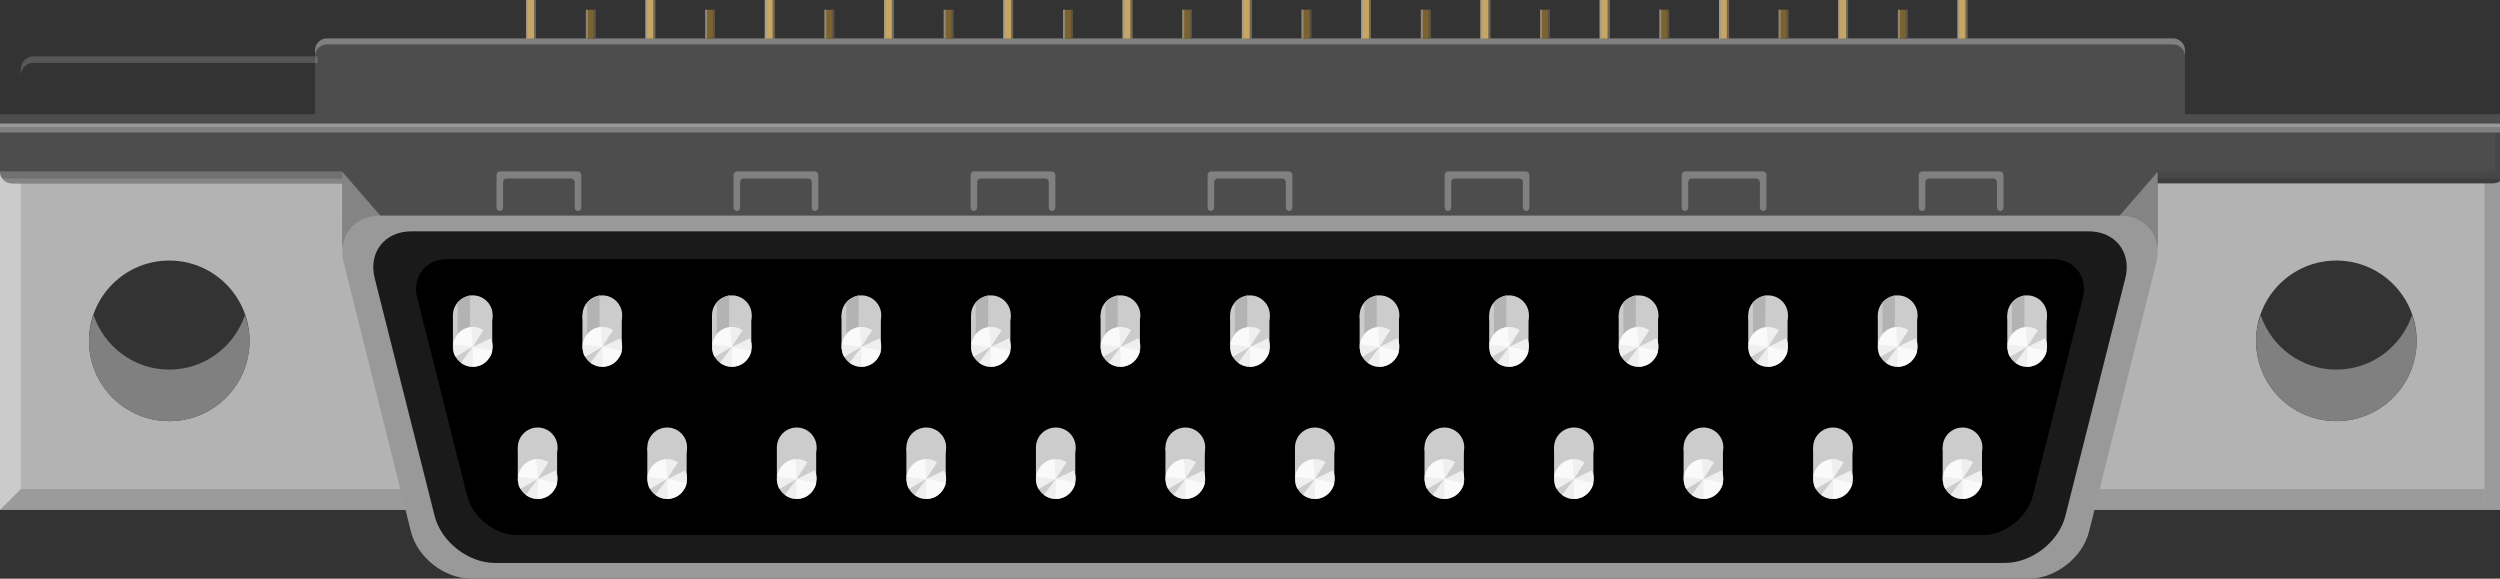 <?xml version="1.0" encoding="utf-8"?>
<!-- Generator: Adobe Illustrator 15.1.0, SVG Export Plug-In . SVG Version: 6.00 Build 0)  -->
<!DOCTYPE svg PUBLIC "-//W3C//DTD SVG 1.1//EN" "http://www.w3.org/Graphics/SVG/1.1/DTD/svg11.dtd">
<svg version="1.1" id="Ebene_1" xmlns:svg="http://www.w3.org/2000/svg"
	 xmlns="http://www.w3.org/2000/svg" xmlns:xlink="http://www.w3.org/1999/xlink" x="0px" y="0px" width="150.912px"
	 height="34.93px" viewBox="0 0 150.912 34.93" enable-background="new 0 0 150.912 34.93" xml:space="preserve">
<rect x="0" y="0" width="150.912" height="34.93" fill="#333333" stroke="none"/>
<g>
	<g>
		<path fill="#B3B3B3" d="M0,10.366v20.417h25.076V10.366H0z M10.218,25.42c-2.676,0-4.846-2.168-4.846-4.847
			c0-2.676,2.169-4.845,4.846-4.845c2.677,0,4.846,2.169,4.846,4.845C15.064,23.252,12.895,25.42,10.218,25.42z"/>
		<path fill="#B3B3B3" d="M126.156,10.366v20.417h25.075V10.366H126.156z M141.033,25.42c-2.677,0-4.847-2.168-4.847-4.847
			c0-2.676,2.17-4.845,4.847-4.845s4.846,2.169,4.846,4.845C145.879,23.252,143.71,25.42,141.033,25.42z"/>
		<g>
			<rect x="149.976" y="10.105" opacity="0.47" fill="#808080" enable-background="new    " width="1.258" height="20.68"/>
			<rect x="124.959" y="29.524" opacity="0.47" fill="#808080" enable-background="new    " width="25.017" height="1.261"/>
		</g>
		<g>
			<polygon opacity="0.47" fill="#E6E6E6" enable-background="new    " points="0,10.105 1.258,10.105 1.258,29.524 0,30.783 			"/>
			<polygon opacity="0.47" fill="#808080" enable-background="new    " points="0,30.783 1.258,29.524 26.275,29.524 26.275,30.783 
							"/>
		</g>
		<path fill="#4D4D4D" d="M131.896,3.041c0-0.396-0.322-0.721-0.719-0.721H19.734c-0.396,0-0.717,0.323-0.717,0.721v4.583h112.876
			V3.041H131.896z"/>
		<path fill="#808080" d="M131.896,3.399c0-0.395-0.322-0.718-0.719-0.718H19.734c-0.396,0-0.717,0.323-0.717,0.718V3.041
			c0-0.396,0.321-0.721,0.717-0.721h111.445c0.393,0,0.715,0.323,0.715,0.721v0.357H131.896z"/>
		<g>
			<path fill="#4D4D4D" d="M151.231,10.345c0,0.396-0.323,0.72-0.719,0.72H0.721C0.324,11.064,0,10.741,0,10.345V8.344
				c0-0.396,0.324-0.72,0.721-0.72h149.792c0.396,0,0.721,0.321,0.721,0.72v2.001H151.231z"/>
		</g>
		<rect y="6.897" fill="#4D4D4D" width="151.231" height="1.889"/>
		<rect y="7.459" fill="#999999" width="151.231" height="0.33"/>
		<rect y="7.667" fill="#808080" width="151.231" height="0.33"/>
		<rect x="150.61" y="7.997" opacity="0.1" fill="#1A1A1A" enable-background="new    " width="0.621" height="2.349"/>
		<path fill="#4D4D4D" d="M132.056,6.182"/>
		<g>
			<g>
				<g>
					<g>
						<defs>
							<path id="SVGID_1_" d="M151.231,10.345c0,0.396-0.323,0.72-0.719,0.72H0.721C0.324,11.064,0,10.741,0,10.345V8.344
								c0-0.396,0.324-0.72,0.721-0.72h149.792c0.396,0,0.721,0.321,0.721,0.72v2.001H151.231z"/>
						</defs>
						<clipPath id="SVGID_2_">
							<use xlink:href="#SVGID_1_"  overflow="visible"/>
						</clipPath>
						
							<rect y="10.345" opacity="0.47" clip-path="url(#SVGID_2_)" fill="#999999" enable-background="new    " width="35.854" height="0.72"/>
					</g>
				</g>
			</g>
			<g>
				<g>
					<g>
						<defs>
							<path id="SVGID_3_" d="M151.231,10.345c0,0.396-0.323,0.72-0.719,0.72H0.721C0.324,11.064,0,10.741,0,10.345V8.344
								c0-0.396,0.324-0.72,0.721-0.72h149.792c0.396,0,0.721,0.321,0.721,0.72v2.001H151.231z"/>
						</defs>
						<clipPath id="SVGID_4_">
							<use xlink:href="#SVGID_3_"  overflow="visible"/>
						</clipPath>
						
							<rect y="10.776" opacity="0.47" clip-path="url(#SVGID_4_)" fill="#999999" enable-background="new    " width="35.854" height="0.288"/>
					</g>
				</g>
			</g>
			<g>
				<g>
					<g>
						<defs>
							<path id="SVGID_5_" d="M151.231,10.345c0,0.396-0.323,0.72-0.719,0.72H0.721C0.324,11.064,0,10.741,0,10.345V8.344
								c0-0.396,0.324-0.72,0.721-0.72h149.792c0.396,0,0.721,0.321,0.721,0.72v2.001H151.231z"/>
						</defs>
						<clipPath id="SVGID_6_">
							<use xlink:href="#SVGID_5_"  overflow="visible"/>
						</clipPath>
						
							<rect x="48.859" y="10.345" opacity="0.1" clip-path="url(#SVGID_6_)" fill="#1A1A1A" enable-background="new    " width="102.373" height="0.72"/>
					</g>
				</g>
			</g>
			<g>
				<g>
					<g>
						<defs>
							<path id="SVGID_7_" d="M151.231,10.345c0,0.396-0.323,0.72-0.719,0.72H0.721C0.324,11.064,0,10.741,0,10.345V8.344
								c0-0.396,0.324-0.72,0.721-0.72h149.792c0.396,0,0.721,0.321,0.721,0.72v2.001H151.231z"/>
						</defs>
						<clipPath id="SVGID_8_">
							<use xlink:href="#SVGID_7_"  overflow="visible"/>
						</clipPath>
						
							<rect x="48.859" y="10.776" opacity="0.2" clip-path="url(#SVGID_8_)" fill="#1A1A1A" enable-background="new    " width="102.373" height="0.288"/>
					</g>
				</g>
			</g>
		</g>
		<g>
			<rect x="20.661" y="10.105" fill="#4D4D4D" width="109.59" height="4.808"/>
			<polygon opacity="0.36" fill="#E6E6E6" enable-background="new    " points="22.96,13.016 20.663,15.105 20.661,10.366 			"/>
			<polygon opacity="0.36" fill="#E6E6E6" enable-background="new    " points="127.952,13.016 130.247,15.105 130.249,10.366 			
				"/>
		</g>
		<g>
			<path fill="#999999" d="M20.746,15.85c-0.389-1.559,0.607-2.834,2.215-2.834h104.988c1.608,0,2.604,1.274,2.218,2.834
				l-4.064,16.246c-0.391,1.56-2.021,2.834-3.627,2.834H28.439c-1.607,0-3.24-1.274-3.631-2.834L20.746,15.85z"/>
			<path fill="#1A1A1A" d="M22.619,16.797c-0.395-1.56,0.6-2.832,2.207-2.832h101.261c1.605,0,2.602,1.272,2.207,2.832
				l-3.619,14.349c-0.394,1.563-2.029,2.835-3.638,2.835H29.875c-1.607,0-3.244-1.271-3.638-2.835L22.619,16.797z"/>
		</g>
		<path opacity="0.2" fill="#E6E6E6" enable-background="new    " d="M1.259,4.589c0-0.438,0.323-0.79,0.718-0.79h17.201V3.403
			H1.977c-0.395,0-0.718,0.355-0.718,0.79V4.589z"/>
		<path fill="#808080" d="M10.218,22.311c-2.129,0-3.917-1.381-4.568-3.291c-0.167,0.491-0.278,1.008-0.278,1.556
			c0,2.678,2.169,4.846,4.846,4.846c2.677,0,4.846-2.168,4.846-4.846c0-0.548-0.111-1.063-0.278-1.556
			C14.136,20.93,12.347,22.311,10.218,22.311z"/>
		<path fill="#808080" d="M141.033,22.311c-2.13,0-3.918-1.381-4.568-3.291c-0.168,0.491-0.278,1.008-0.278,1.556
			c0,2.678,2.17,4.846,4.848,4.846c2.677,0,4.846-2.168,4.846-4.846c0-0.548-0.109-1.063-0.277-1.556
			C144.951,20.93,143.163,22.311,141.033,22.311z"/>
	</g>
	<g>
		<g>
			<rect x="118.169" y="0" fill="#C7A663" width="0.587" height="2.333"/>
			<rect x="118.169" y="0" opacity="0.7" fill="#999999" enable-background="new    " width="0.119" height="2.333"/>
			<rect x="118.638" y="0" opacity="0.7" fill="#4D4D4D" enable-background="new    " width="0.119" height="2.333"/>
		</g>
		<g>
			<rect x="110.969" y="0" fill="#C7A663" width="0.587" height="2.333"/>
			<rect x="110.969" y="0" opacity="0.7" fill="#999999" enable-background="new    " width="0.119" height="2.333"/>
			<rect x="111.438" y="0" opacity="0.7" fill="#4D4D4D" enable-background="new    " width="0.119" height="2.333"/>
		</g>
		<g>
			<rect x="103.769" y="0" fill="#C7A663" width="0.588" height="2.333"/>
			<rect x="103.769" y="0" opacity="0.7" fill="#999999" enable-background="new    " width="0.119" height="2.333"/>
			<rect x="104.237" y="0" opacity="0.7" fill="#4D4D4D" enable-background="new    " width="0.119" height="2.333"/>
		</g>
		<g>
			<rect x="96.567" y="0" fill="#C7A663" width="0.588" height="2.333"/>
			<rect x="96.567" y="0" opacity="0.7" fill="#999999" enable-background="new    " width="0.119" height="2.333"/>
			<rect x="97.037" y="0" opacity="0.7" fill="#4D4D4D" enable-background="new    " width="0.119" height="2.333"/>
		</g>
		<g>
			<rect x="89.368" y="0" fill="#C7A663" width="0.587" height="2.333"/>
			<rect x="89.368" y="0" opacity="0.7" fill="#999999" enable-background="new    " width="0.119" height="2.333"/>
			<rect x="89.837" y="0" opacity="0.7" fill="#4D4D4D" enable-background="new    " width="0.119" height="2.333"/>
		</g>
		<g>
			<rect x="82.168" y="0" fill="#C7A663" width="0.587" height="2.333"/>
			<rect x="82.168" y="0" opacity="0.7" fill="#999999" enable-background="new    " width="0.119" height="2.333"/>
			<rect x="82.638" y="0" opacity="0.7" fill="#4D4D4D" enable-background="new    " width="0.118" height="2.333"/>
		</g>
		<g>
			<rect x="74.968" y="0" fill="#C7A663" width="0.587" height="2.333"/>
			<rect x="74.968" y="0" opacity="0.7" fill="#999999" enable-background="new    " width="0.119" height="2.333"/>
			<rect x="75.437" y="0" opacity="0.7" fill="#4D4D4D" enable-background="new    " width="0.119" height="2.333"/>
		</g>
		<g>
			<rect x="67.768" y="0" fill="#C7A663" width="0.587" height="2.333"/>
			<rect x="67.768" y="0" opacity="0.7" fill="#999999" enable-background="new    " width="0.119" height="2.333"/>
			<rect x="68.236" y="0" opacity="0.7" fill="#4D4D4D" enable-background="new    " width="0.119" height="2.333"/>
		</g>
		<g>
			<rect x="60.567" y="0" fill="#C7A663" width="0.587" height="2.333"/>
			<rect x="60.567" y="0" opacity="0.7" fill="#999999" enable-background="new    " width="0.119" height="2.333"/>
			<rect x="61.036" y="0" opacity="0.7" fill="#4D4D4D" enable-background="new    " width="0.119" height="2.333"/>
		</g>
		<g>
			<rect x="53.367" y="0" fill="#C7A663" width="0.587" height="2.333"/>
			<rect x="53.367" y="0" opacity="0.7" fill="#999999" enable-background="new    " width="0.119" height="2.333"/>
			<rect x="53.836" y="0" opacity="0.7" fill="#4D4D4D" enable-background="new    " width="0.119" height="2.333"/>
		</g>
		<g>
			<rect x="46.167" y="0" fill="#C7A663" width="0.587" height="2.333"/>
			<rect x="46.167" y="0" opacity="0.7" fill="#999999" enable-background="new    " width="0.119" height="2.333"/>
			<rect x="46.636" y="0" opacity="0.7" fill="#4D4D4D" enable-background="new    " width="0.119" height="2.333"/>
		</g>
		<g>
			<rect x="38.967" y="0" fill="#C7A663" width="0.587" height="2.333"/>
			<rect x="38.967" y="0" opacity="0.7" fill="#999999" enable-background="new    " width="0.119" height="2.333"/>
			<rect x="39.436" y="0" opacity="0.7" fill="#4D4D4D" enable-background="new    " width="0.119" height="2.333"/>
		</g>
		<g>
			<rect x="31.767" y="0" fill="#C7A663" width="0.587" height="2.333"/>
			<rect x="31.767" y="0" opacity="0.7" fill="#999999" enable-background="new    " width="0.119" height="2.333"/>
			<rect x="32.235" y="0" opacity="0.7" fill="#4D4D4D" enable-background="new    " width="0.119" height="2.333"/>
		</g>
	</g>
	<g>
		<g>
			<rect x="114.567" y="0.588" fill="#7B6231" width="0.589" height="1.745"/>
			<rect x="114.567" y="0.588" opacity="0.7" fill="#999999" enable-background="new    " width="0.119" height="1.745"/>
			<rect x="115.037" y="0.588" opacity="0.7" fill="#4D4D4D" enable-background="new    " width="0.119" height="1.745"/>
		</g>
		<g>
			<rect x="107.369" y="0.588" fill="#7B6231" width="0.586" height="1.745"/>
			<rect x="107.369" y="0.588" opacity="0.7" fill="#999999" enable-background="new    " width="0.116" height="1.745"/>
			<rect x="107.838" y="0.588" opacity="0.7" fill="#4D4D4D" enable-background="new    " width="0.119" height="1.745"/>
		</g>
		<g>
			<rect x="100.168" y="0.588" fill="#7B6231" width="0.588" height="1.745"/>
			<rect x="100.168" y="0.588" opacity="0.7" fill="#999999" enable-background="new    " width="0.119" height="1.745"/>
			<rect x="100.638" y="0.588" opacity="0.7" fill="#4D4D4D" enable-background="new    " width="0.118" height="1.745"/>
		</g>
		<g>
			<rect x="92.969" y="0.588" fill="#7B6231" width="0.587" height="1.745"/>
			<rect x="92.969" y="0.588" opacity="0.7" fill="#999999" enable-background="new    " width="0.117" height="1.745"/>
			<rect x="93.438" y="0.588" opacity="0.7" fill="#4D4D4D" enable-background="new    " width="0.119" height="1.745"/>
		</g>
		<g>
			<rect x="85.769" y="0.588" fill="#7B6231" width="0.588" height="1.745"/>
			<rect x="85.769" y="0.588" opacity="0.7" fill="#999999" enable-background="new    " width="0.119" height="1.745"/>
			<rect x="86.235" y="0.588" opacity="0.7" fill="#4D4D4D" enable-background="new    " width="0.119" height="1.745"/>
		</g>
		<g>
			<rect x="78.567" y="0.588" fill="#7B6231" width="0.586" height="1.745"/>
			<rect x="78.567" y="0.588" opacity="0.7" fill="#999999" enable-background="new    " width="0.119" height="1.745"/>
			<rect x="79.037" y="0.588" opacity="0.7" fill="#4D4D4D" enable-background="new    " width="0.119" height="1.745"/>
		</g>
		<g>
			<rect x="71.368" y="0.588" fill="#7B6231" width="0.587" height="1.745"/>
			<rect x="71.368" y="0.588" opacity="0.7" fill="#999999" enable-background="new    " width="0.119" height="1.745"/>
			<rect x="71.836" y="0.588" opacity="0.7" fill="#4D4D4D" enable-background="new    " width="0.119" height="1.745"/>
		</g>
		<g>
			<rect x="64.167" y="0.588" fill="#7B6231" width="0.587" height="1.745"/>
			<rect x="64.167" y="0.588" opacity="0.7" fill="#999999" enable-background="new    " width="0.119" height="1.745"/>
			<rect x="64.636" y="0.588" opacity="0.7" fill="#4D4D4D" enable-background="new    " width="0.119" height="1.745"/>
		</g>
		<g>
			<rect x="56.967" y="0.588" fill="#7B6231" width="0.587" height="1.745"/>
			<rect x="56.967" y="0.588" opacity="0.7" fill="#999999" enable-background="new    " width="0.119" height="1.745"/>
			<rect x="57.436" y="0.588" opacity="0.7" fill="#4D4D4D" enable-background="new    " width="0.119" height="1.745"/>
		</g>
		<g>
			<rect x="49.767" y="0.588" fill="#7B6231" width="0.587" height="1.745"/>
			<rect x="49.767" y="0.588" opacity="0.7" fill="#999999" enable-background="new    " width="0.119" height="1.745"/>
			<rect x="50.236" y="0.588" opacity="0.7" fill="#4D4D4D" enable-background="new    " width="0.119" height="1.745"/>
		</g>
		<g>
			<rect x="42.567" y="0.588" fill="#7B6231" width="0.587" height="1.745"/>
			<rect x="42.567" y="0.588" opacity="0.7" fill="#999999" enable-background="new    " width="0.119" height="1.745"/>
			<rect x="43.036" y="0.588" opacity="0.7" fill="#4D4D4D" enable-background="new    " width="0.119" height="1.745"/>
		</g>
		<g>
			<rect x="35.367" y="0.588" fill="#7B6231" width="0.587" height="1.745"/>
			<rect x="35.367" y="0.588" opacity="0.7" fill="#999999" enable-background="new    " width="0.119" height="1.745"/>
			<rect x="35.835" y="0.588" opacity="0.7" fill="#4D4D4D" enable-background="new    " width="0.119" height="1.745"/>
		</g>
	</g>
</g>
<g>
	<path d="M25.188,17.996c-0.326-1.296,0.5-2.356,1.839-2.356h96.858c1.341,0,2.166,1.063,1.841,2.356l-3.02,11.946
		c-0.326,1.3-1.688,2.361-3.023,2.361H31.23c-1.338,0-2.701-1.063-3.027-2.361L25.188,17.996z"/>
	<g>
		<g>
			<g>
				<circle fill="#CCCCCC" cx="122.371" cy="19.029" r="1.199"/>
			</g>
			<g>
				<circle fill="#CCCCCC" cx="114.554" cy="19.029" r="1.199"/>
			</g>
			<g>
				<circle fill="#CCCCCC" cx="106.731" cy="19.029" r="1.199"/>
			</g>
			<g>
				<circle fill="#CCCCCC" cx="98.914" cy="19.029" r="1.199"/>
			</g>
			<g>
				<circle fill="#CCCCCC" cx="91.094" cy="19.029" r="1.199"/>
			</g>
			<g>
				<circle fill="#CCCCCC" cx="83.274" cy="19.029" r="1.199"/>
			</g>
			<g>
				<circle fill="#CCCCCC" cx="75.456" cy="19.029" r="1.199"/>
			</g>
			<g>
				<circle fill="#CCCCCC" cx="67.637" cy="19.029" r="1.199"/>
			</g>
			<g>
				<circle fill="#CCCCCC" cx="59.817" cy="19.029" r="1.199"/>
			</g>
			<g>
				<circle fill="#CCCCCC" cx="51.998" cy="19.029" r="1.199"/>
			</g>
			<g>
				<circle fill="#CCCCCC" cx="44.179" cy="19.029" r="1.199"/>
			</g>
			<g>
				<circle fill="#CCCCCC" cx="36.359" cy="19.029" r="1.199"/>
			</g>
			<g>
				<circle fill="#CCCCCC" cx="28.54" cy="19.029" r="1.199"/>
			</g>
		</g>
		<g>
			<g>
				<rect x="121.172" y="19.029" fill="#CCCCCC" width="2.373" height="2.017"/>
			</g>
			<g>
				<rect x="113.353" y="19.029" fill="#CCCCCC" width="2.375" height="2.017"/>
			</g>
			<g>
				<rect x="105.533" y="19.029" fill="#CCCCCC" width="2.373" height="2.017"/>
			</g>
			<g>
				<rect x="97.713" y="19.029" fill="#CCCCCC" width="2.375" height="2.017"/>
			</g>
			<g>
				<rect x="89.896" y="19.029" fill="#CCCCCC" width="2.373" height="2.017"/>
			</g>
			<g>
				<rect x="82.074" y="19.029" fill="#CCCCCC" width="2.375" height="2.017"/>
			</g>
			<g>
				<rect x="74.256" y="19.029" fill="#CCCCCC" width="2.373" height="2.017"/>
			</g>
			<g>
				<rect x="66.437" y="19.029" fill="#CCCCCC" width="2.374" height="2.017"/>
			</g>
			<g>
				<rect x="58.617" y="19.029" fill="#CCCCCC" width="2.374" height="2.017"/>
			</g>
			<g>
				<rect x="50.798" y="19.029" fill="#CCCCCC" width="2.374" height="2.017"/>
			</g>
			<g>
				<rect x="42.979" y="19.029" fill="#CCCCCC" width="2.374" height="2.017"/>
			</g>
			<g>
				<rect x="35.159" y="19.029" fill="#CCCCCC" width="2.374" height="2.017"/>
			</g>
			<g>
				<rect x="27.34" y="19.029" fill="#CCCCCC" width="2.374" height="2.017"/>
			</g>
		</g>
		<g>
			<g>
				<path fill="#B3B3B3" d="M121.457,18.255c0.222-0.229,0.438-0.324,0.752-0.433l-0.017,3.22h-0.735V18.255z"/>
			</g>
			<g>
				<path fill="#B3B3B3" d="M113.638,18.255c0.223-0.229,0.438-0.324,0.752-0.433l-0.015,3.22h-0.737V18.255z"/>
			</g>
			<g>
				<path fill="#B3B3B3" d="M105.817,18.255c0.222-0.229,0.438-0.324,0.752-0.433l-0.016,3.22h-0.736V18.255z"/>
			</g>
			<g>
				<path fill="#B3B3B3" d="M97.998,18.255c0.224-0.229,0.438-0.324,0.752-0.433l-0.015,3.22h-0.737V18.255z"/>
			</g>
			<g>
				<path fill="#B3B3B3" d="M90.181,18.255c0.221-0.229,0.438-0.324,0.752-0.433l-0.017,3.22h-0.735V18.255z"/>
			</g>
			<g>
				<path fill="#B3B3B3" d="M82.358,18.255c0.224-0.229,0.439-0.324,0.752-0.433l-0.014,3.22h-0.738V18.255z"/>
			</g>
			<g>
				<path fill="#B3B3B3" d="M74.541,18.255c0.222-0.229,0.438-0.324,0.752-0.433l-0.015,3.22h-0.737V18.255z"/>
			</g>
			<g>
				<path fill="#B3B3B3" d="M66.722,18.255c0.222-0.229,0.438-0.324,0.752-0.433l-0.015,3.22h-0.737V18.255z"/>
			</g>
			<g>
				<path fill="#B3B3B3" d="M58.902,18.255c0.222-0.229,0.438-0.324,0.752-0.433l-0.015,3.22h-0.737V18.255z"/>
			</g>
			<g>
				<path fill="#B3B3B3" d="M51.083,18.255c0.222-0.229,0.438-0.324,0.752-0.433l-0.015,3.22h-0.737V18.255z"/>
			</g>
			<g>
				<path fill="#B3B3B3" d="M43.264,18.255c0.222-0.229,0.438-0.324,0.752-0.433l-0.015,3.22h-0.737V18.255z"/>
			</g>
			<g>
				<path fill="#B3B3B3" d="M35.444,18.255c0.222-0.229,0.438-0.324,0.752-0.433l-0.015,3.22h-0.737V18.255z"/>
			</g>
			<g>
				<path fill="#B3B3B3" d="M27.625,18.255c0.222-0.229,0.438-0.324,0.752-0.433l-0.015,3.22h-0.737V18.255z"/>
			</g>
		</g>
		<g>
			<g>
				<circle fill="#CCCCCC" cx="122.371" cy="20.941" r="1.199"/>
			</g>
			<g>
				<circle fill="#CCCCCC" cx="114.554" cy="20.941" r="1.199"/>
			</g>
			<g>
				<circle fill="#CCCCCC" cx="106.731" cy="20.941" r="1.199"/>
			</g>
			<g>
				<circle fill="#CCCCCC" cx="98.914" cy="20.941" r="1.199"/>
			</g>
			<g>
				<circle fill="#CCCCCC" cx="91.094" cy="20.941" r="1.199"/>
			</g>
			<g>
				<circle fill="#CCCCCC" cx="83.274" cy="20.941" r="1.199"/>
			</g>
			<g>
				<circle fill="#CCCCCC" cx="75.456" cy="20.941" r="1.199"/>
			</g>
			<g>
				<circle fill="#CCCCCC" cx="67.637" cy="20.941" r="1.199"/>
			</g>
			<g>
				<circle fill="#CCCCCC" cx="59.817" cy="20.941" r="1.199"/>
			</g>
			<g>
				<circle fill="#CCCCCC" cx="51.998" cy="20.941" r="1.199"/>
			</g>
			<g>
				<circle fill="#CCCCCC" cx="44.179" cy="20.941" r="1.199"/>
			</g>
			<g>
				<circle fill="#CCCCCC" cx="36.359" cy="20.941" r="1.199"/>
			</g>
			<g>
				<circle fill="#CCCCCC" cx="28.54" cy="20.941" r="1.199"/>
			</g>
		</g>
		<g>
			<g>
				<g opacity="0.68">
					<path fill="#FFFFFF" d="M122.371,20.941v1.199c1.183,0,1.338-1.361,1.078-1.717L122.371,20.941z"/>
				</g>
				<g opacity="0.68">
					<path fill="#FFFFFF" d="M122.371,20.941l-0.718,0.959c0.945,0.707,1.888-0.289,1.892-0.729L122.371,20.941z"/>
				</g>
				<g opacity="0.68">
					<path fill="#FFFFFF" d="M122.373,20.939l-0.092-1.19c-1.179,0.088-1.232,1.457-0.945,1.793L122.373,20.939z"/>
				</g>
				<g opacity="0.68">
					<path fill="#FFFFFF" d="M122.373,20.939l0.644-1.01c-0.996-0.635-1.859,0.428-1.832,0.869L122.373,20.939z"/>
				</g>
			</g>
			<g>
				<g opacity="0.68">
					<path fill="#FFFFFF" d="M114.554,20.941v1.199c1.182,0,1.338-1.361,1.077-1.717L114.554,20.941z"/>
				</g>
				<g opacity="0.68">
					<path fill="#FFFFFF" d="M114.554,20.941l-0.718,0.959c0.945,0.707,1.888-0.289,1.892-0.729L114.554,20.941z"/>
				</g>
				<g opacity="0.68">
					<path fill="#FFFFFF" d="M114.554,20.939l-0.091-1.19c-1.178,0.088-1.233,1.457-0.946,1.793L114.554,20.939z"/>
				</g>
				<g opacity="0.68">
					<path fill="#FFFFFF" d="M114.554,20.939l0.645-1.01c-0.996-0.635-1.859,0.428-1.832,0.869L114.554,20.939z"/>
				</g>
			</g>
			<g>
				<g opacity="0.68">
					<path fill="#FFFFFF" d="M106.731,20.941v1.199c1.183,0,1.338-1.361,1.078-1.717L106.731,20.941z"/>
				</g>
				<g opacity="0.68">
					<path fill="#FFFFFF" d="M106.731,20.941l-0.717,0.959c0.945,0.707,1.887-0.289,1.892-0.729L106.731,20.941z"/>
				</g>
				<g opacity="0.68">
					<path fill="#FFFFFF" d="M106.733,20.939l-0.092-1.19c-1.178,0.088-1.231,1.457-0.945,1.793L106.733,20.939z"/>
				</g>
				<g opacity="0.68">
					<path fill="#FFFFFF" d="M106.733,20.939l0.644-1.01c-0.996-0.635-1.858,0.428-1.832,0.869L106.733,20.939z"/>
				</g>
			</g>
			<g>
				<g opacity="0.68">
					<path fill="#FFFFFF" d="M98.914,20.941v1.199c1.183,0,1.338-1.361,1.078-1.717L98.914,20.941z"/>
				</g>
				<g opacity="0.68">
					<path fill="#FFFFFF" d="M98.914,20.941L98.196,21.9c0.945,0.707,1.888-0.289,1.892-0.729L98.914,20.941z"/>
				</g>
				<g opacity="0.68">
					<path fill="#FFFFFF" d="M98.914,20.939l-0.09-1.19c-1.179,0.088-1.234,1.457-0.947,1.793L98.914,20.939z"/>
				</g>
				<g opacity="0.68">
					<path fill="#FFFFFF" d="M98.914,20.939l0.646-1.01c-0.996-0.635-1.859,0.428-1.832,0.869L98.914,20.939z"/>
				</g>
			</g>
			<g>
				<g opacity="0.68">
					<path fill="#FFFFFF" d="M91.094,20.941v1.199c1.183,0,1.339-1.361,1.078-1.717L91.094,20.941z"/>
				</g>
				<g opacity="0.68">
					<path fill="#FFFFFF" d="M91.094,20.941L90.377,21.9c0.944,0.707,1.888-0.289,1.892-0.729L91.094,20.941z"/>
				</g>
				<g opacity="0.68">
					<path fill="#FFFFFF" d="M91.097,20.939l-0.093-1.19c-1.178,0.088-1.231,1.457-0.944,1.793L91.097,20.939z"/>
				</g>
				<g opacity="0.68">
					<path fill="#FFFFFF" d="M91.097,20.939l0.643-1.01c-0.996-0.635-1.859,0.428-1.832,0.869L91.097,20.939z"/>
				</g>
			</g>
			<g>
				<g opacity="0.68">
					<path fill="#FFFFFF" d="M83.274,20.941v1.199c1.183,0,1.338-1.361,1.078-1.717L83.274,20.941z"/>
				</g>
				<g opacity="0.68">
					<path fill="#FFFFFF" d="M83.274,20.941L82.56,21.9c0.944,0.707,1.887-0.289,1.891-0.729L83.274,20.941z"/>
				</g>
				<g opacity="0.68">
					<path fill="#FFFFFF" d="M83.274,20.939l-0.09-1.19c-1.178,0.088-1.233,1.457-0.947,1.793L83.274,20.939z"/>
				</g>
				<g opacity="0.68">
					<path fill="#FFFFFF" d="M83.274,20.939l0.646-1.01c-0.996-0.635-1.858,0.428-1.832,0.869L83.274,20.939z"/>
				</g>
			</g>
			<g>
				<g opacity="0.68">
					<path fill="#FFFFFF" d="M75.456,20.941v1.199c1.182,0,1.337-1.361,1.077-1.717L75.456,20.941z"/>
				</g>
				<g opacity="0.68">
					<path fill="#FFFFFF" d="M75.456,20.941L74.739,21.9c0.945,0.707,1.886-0.289,1.89-0.729L75.456,20.941z"/>
				</g>
				<g opacity="0.68">
					<path fill="#FFFFFF" d="M75.457,20.939l-0.091-1.19c-1.178,0.088-1.233,1.457-0.946,1.793L75.457,20.939z"/>
				</g>
				<g opacity="0.68">
					<path fill="#FFFFFF" d="M75.457,20.939l0.644-1.01c-0.996-0.635-1.858,0.428-1.832,0.869L75.457,20.939z"/>
				</g>
			</g>
			<g>
				<g opacity="0.68">
					<path fill="#FFFFFF" d="M67.637,20.941v1.199c1.182,0,1.338-1.361,1.078-1.717L67.637,20.941z"/>
				</g>
				<g opacity="0.68">
					<path fill="#FFFFFF" d="M67.637,20.941L66.92,21.9c0.945,0.707,1.887-0.289,1.891-0.729L67.637,20.941z"/>
				</g>
				<g opacity="0.68">
					<path fill="#FFFFFF" d="M67.638,20.939l-0.091-1.19c-1.178,0.088-1.233,1.457-0.946,1.793L67.638,20.939z"/>
				</g>
				<g opacity="0.68">
					<path fill="#FFFFFF" d="M67.638,20.939l0.644-1.01c-0.996-0.635-1.859,0.428-1.832,0.869L67.638,20.939z"/>
				</g>
			</g>
			<g>
				<g opacity="0.68">
					<path fill="#FFFFFF" d="M59.817,20.941v1.199c1.182,0,1.338-1.361,1.078-1.717L59.817,20.941z"/>
				</g>
				<g opacity="0.68">
					<path fill="#FFFFFF" d="M59.817,20.941L59.101,21.9c0.945,0.707,1.887-0.289,1.891-0.729L59.817,20.941z"/>
				</g>
				<g opacity="0.68">
					<path fill="#FFFFFF" d="M59.818,20.939l-0.091-1.19c-1.178,0.088-1.233,1.457-0.946,1.793L59.818,20.939z"/>
				</g>
				<g opacity="0.68">
					<path fill="#FFFFFF" d="M59.818,20.939l0.644-1.01c-0.996-0.635-1.859,0.428-1.832,0.869L59.818,20.939z"/>
				</g>
			</g>
			<g>
				<g opacity="0.68">
					<path fill="#FFFFFF" d="M51.998,20.941v1.199c1.182,0,1.338-1.361,1.078-1.717L51.998,20.941z"/>
				</g>
				<g opacity="0.68">
					<path fill="#FFFFFF" d="M51.998,20.941L51.281,21.9c0.945,0.707,1.887-0.289,1.891-0.729L51.998,20.941z"/>
				</g>
				<g opacity="0.68">
					<path fill="#FFFFFF" d="M51.999,20.939l-0.091-1.19c-1.178,0.088-1.233,1.457-0.946,1.793L51.999,20.939z"/>
				</g>
				<g opacity="0.68">
					<path fill="#FFFFFF" d="M51.999,20.939l0.644-1.01c-0.996-0.635-1.859,0.428-1.832,0.869L51.999,20.939z"/>
				</g>
			</g>
			<g>
				<g opacity="0.68">
					<path fill="#FFFFFF" d="M44.179,20.941v1.199c1.182,0,1.338-1.361,1.078-1.717L44.179,20.941z"/>
				</g>
				<g opacity="0.68">
					<path fill="#FFFFFF" d="M44.179,20.941L43.462,21.9c0.945,0.707,1.887-0.289,1.891-0.729L44.179,20.941z"/>
				</g>
				<g opacity="0.68">
					<path fill="#FFFFFF" d="M44.18,20.939l-0.091-1.19c-1.178,0.088-1.233,1.457-0.946,1.793L44.18,20.939z"/>
				</g>
				<g opacity="0.68">
					<path fill="#FFFFFF" d="M44.18,20.939l0.644-1.01c-0.996-0.635-1.859,0.428-1.832,0.869L44.18,20.939z"/>
				</g>
			</g>
			<g>
				<g opacity="0.68">
					<path fill="#FFFFFF" d="M36.359,20.941v1.199c1.182,0,1.338-1.361,1.078-1.717L36.359,20.941z"/>
				</g>
				<g opacity="0.68">
					<path fill="#FFFFFF" d="M36.359,20.941L35.643,21.9c0.945,0.707,1.887-0.289,1.891-0.729L36.359,20.941z"/>
				</g>
				<g opacity="0.68">
					<path fill="#FFFFFF" d="M36.36,20.939l-0.091-1.19c-1.178,0.088-1.233,1.457-0.946,1.793L36.36,20.939z"/>
				</g>
				<g opacity="0.68">
					<path fill="#FFFFFF" d="M36.36,20.939l0.644-1.01c-0.996-0.635-1.859,0.428-1.832,0.869L36.36,20.939z"/>
				</g>
			</g>
			<g>
				<g opacity="0.68">
					<path fill="#FFFFFF" d="M28.54,20.941v1.199c1.182,0,1.338-1.361,1.078-1.717L28.54,20.941z"/>
				</g>
				<g opacity="0.68">
					<path fill="#FFFFFF" d="M28.54,20.941L27.823,21.9c0.945,0.707,1.887-0.289,1.891-0.729L28.54,20.941z"/>
				</g>
				<g opacity="0.68">
					<path fill="#FFFFFF" d="M28.541,20.939l-0.091-1.19c-1.178,0.088-1.233,1.457-0.946,1.793L28.541,20.939z"/>
				</g>
				<g opacity="0.68">
					<path fill="#FFFFFF" d="M28.541,20.939l0.644-1.01c-0.996-0.635-1.859,0.428-1.832,0.869L28.541,20.939z"/>
				</g>
			</g>
		</g>
		<g>
			<g>
				<circle fill="#CCCCCC" cx="118.469" cy="27.006" r="1.199"/>
			</g>
			<g>
				<circle fill="#CCCCCC" cx="110.649" cy="27.006" r="1.199"/>
			</g>
			<g>
				<circle fill="#CCCCCC" cx="102.83" cy="27.006" r="1.199"/>
			</g>
			<g>
				<circle fill="#CCCCCC" cx="95.011" cy="27.006" r="1.199"/>
			</g>
			<g>
				<circle fill="#CCCCCC" cx="87.19" cy="27.006" r="1.199"/>
			</g>
			<g>
				<circle fill="#CCCCCC" cx="79.372" cy="27.006" r="1.199"/>
			</g>
			<g>
				<circle fill="#CCCCCC" cx="71.553" cy="27.006" r="1.199"/>
			</g>
			<g>
				<circle fill="#CCCCCC" cx="63.734" cy="27.006" r="1.199"/>
			</g>
			<g>
				<circle fill="#CCCCCC" cx="55.915" cy="27.006" r="1.199"/>
			</g>
			<g>
				<circle fill="#CCCCCC" cx="48.095" cy="27.006" r="1.199"/>
			</g>
			<g>
				<circle fill="#CCCCCC" cx="40.276" cy="27.006" r="1.199"/>
			</g>
			<g>
				<circle fill="#CCCCCC" cx="32.457" cy="27.006" r="1.199"/>
			</g>
		</g>
		<g>
			<g>
				<rect x="117.269" y="27.006" fill="#CCCCCC" width="2.375" height="2.016"/>
			</g>
			<g>
				<rect x="109.449" y="27.006" fill="#CCCCCC" width="2.374" height="2.016"/>
			</g>
			<g>
				<rect x="101.63" y="27.006" fill="#CCCCCC" width="2.374" height="2.016"/>
			</g>
			<g>
				<rect x="93.812" y="27.006" fill="#CCCCCC" width="2.373" height="2.016"/>
			</g>
			<g>
				<rect x="85.991" y="27.006" fill="#CCCCCC" width="2.374" height="2.016"/>
			</g>
			<g>
				<rect x="78.172" y="27.006" fill="#CCCCCC" width="2.374" height="2.016"/>
			</g>
			<g>
				<rect x="70.353" y="27.006" fill="#CCCCCC" width="2.374" height="2.016"/>
			</g>
			<g>
				<rect x="62.534" y="27.006" fill="#CCCCCC" width="2.374" height="2.016"/>
			</g>
			<g>
				<rect x="54.714" y="27.006" fill="#CCCCCC" width="2.374" height="2.016"/>
			</g>
			<g>
				<rect x="46.895" y="27.006" fill="#CCCCCC" width="2.374" height="2.016"/>
			</g>
			<g>
				<rect x="39.076" y="27.006" fill="#CCCCCC" width="2.374" height="2.016"/>
			</g>
			<g>
				<rect x="31.256" y="27.006" fill="#CCCCCC" width="2.374" height="2.016"/>
			</g>
		</g>
		<g>
			<g>
				<circle fill="#CCCCCC" cx="118.469" cy="28.918" r="1.199"/>
			</g>
			<g>
				<circle fill="#CCCCCC" cx="110.649" cy="28.918" r="1.199"/>
			</g>
			<g>
				<circle fill="#CCCCCC" cx="102.83" cy="28.918" r="1.199"/>
			</g>
			<g>
				<circle fill="#CCCCCC" cx="95.011" cy="28.918" r="1.199"/>
			</g>
			<g>
				<circle fill="#CCCCCC" cx="87.19" cy="28.918" r="1.199"/>
			</g>
			<g>
				<circle fill="#CCCCCC" cx="79.372" cy="28.918" r="1.199"/>
			</g>
			<g>
				<circle fill="#CCCCCC" cx="71.553" cy="28.918" r="1.199"/>
			</g>
			<g>
				<circle fill="#CCCCCC" cx="63.734" cy="28.918" r="1.199"/>
			</g>
			<g>
				<circle fill="#CCCCCC" cx="55.915" cy="28.918" r="1.199"/>
			</g>
			<g>
				<circle fill="#CCCCCC" cx="48.095" cy="28.918" r="1.199"/>
			</g>
			<g>
				<circle fill="#CCCCCC" cx="40.276" cy="28.918" r="1.199"/>
			</g>
			<g>
				<circle fill="#CCCCCC" cx="32.457" cy="28.918" r="1.199"/>
			</g>
		</g>
		<g>
			<g>
				<g opacity="0.68">
					<path fill="#FFFFFF" d="M118.469,28.918v1.199c1.183,0,1.339-1.361,1.078-1.718L118.469,28.918z"/>
				</g>
				<g opacity="0.68">
					<path fill="#FFFFFF" d="M118.469,28.918l-0.717,0.959c0.944,0.707,1.888-0.289,1.892-0.729L118.469,28.918z"/>
				</g>
				<g opacity="0.68">
					<path fill="#FFFFFF" d="M118.47,28.916l-0.091-1.191c-1.178,0.088-1.233,1.457-0.946,1.793L118.47,28.916z"/>
				</g>
				<g opacity="0.68">
					<path fill="#FFFFFF" d="M118.47,28.916l0.645-1.011c-0.996-0.635-1.859,0.429-1.832,0.869L118.47,28.916z"/>
				</g>
			</g>
			<g>
				<g opacity="0.68">
					<path fill="#FFFFFF" d="M110.649,28.918v1.199c1.182,0,1.338-1.361,1.078-1.718L110.649,28.918z"/>
				</g>
				<g opacity="0.68">
					<path fill="#FFFFFF" d="M110.649,28.918l-0.717,0.959c0.944,0.707,1.887-0.289,1.891-0.729L110.649,28.918z"/>
				</g>
				<g opacity="0.68">
					<path fill="#FFFFFF" d="M110.649,28.916l-0.09-1.191c-1.179,0.088-1.233,1.457-0.947,1.793L110.649,28.916z"/>
				</g>
				<g opacity="0.68">
					<path fill="#FFFFFF" d="M110.649,28.916l0.645-1.011c-0.996-0.635-1.859,0.429-1.832,0.869L110.649,28.916z"/>
				</g>
			</g>
			<g>
				<g opacity="0.68">
					<path fill="#FFFFFF" d="M102.83,28.918v1.199c1.183,0,1.338-1.361,1.078-1.718L102.83,28.918z"/>
				</g>
				<g opacity="0.68">
					<path fill="#FFFFFF" d="M102.83,28.918l-0.718,0.959c0.945,0.707,1.888-0.289,1.892-0.729L102.83,28.918z"/>
				</g>
				<g opacity="0.68">
					<path fill="#FFFFFF" d="M102.831,28.916l-0.091-1.191c-1.179,0.088-1.233,1.457-0.946,1.793L102.831,28.916z"/>
				</g>
				<g opacity="0.68">
					<path fill="#FFFFFF" d="M102.831,28.916l0.645-1.011c-0.996-0.635-1.859,0.429-1.832,0.869L102.831,28.916z"/>
				</g>
			</g>
			<g>
				<g opacity="0.68">
					<path fill="#FFFFFF" d="M95.011,28.918v1.199c1.182,0,1.338-1.361,1.078-1.718L95.011,28.918z"/>
				</g>
				<g opacity="0.68">
					<path fill="#FFFFFF" d="M95.011,28.918l-0.717,0.959c0.945,0.707,1.887-0.289,1.891-0.729L95.011,28.918z"/>
				</g>
				<g opacity="0.68">
					<path fill="#FFFFFF" d="M95.013,28.916l-0.092-1.191c-1.178,0.088-1.232,1.457-0.945,1.793L95.013,28.916z"/>
				</g>
				<g opacity="0.68">
					<path fill="#FFFFFF" d="M95.013,28.916l0.644-1.011c-0.996-0.635-1.859,0.429-1.832,0.869L95.013,28.916z"/>
				</g>
			</g>
			<g>
				<g opacity="0.68">
					<path fill="#FFFFFF" d="M87.19,28.918v1.199c1.183,0,1.338-1.361,1.078-1.718L87.19,28.918z"/>
				</g>
				<g opacity="0.68">
					<path fill="#FFFFFF" d="M87.19,28.918l-0.717,0.959c0.945,0.707,1.887-0.289,1.892-0.729L87.19,28.918z"/>
				</g>
				<g opacity="0.68">
					<path fill="#FFFFFF" d="M87.192,28.916l-0.092-1.191c-1.178,0.088-1.232,1.457-0.945,1.793L87.192,28.916z"/>
				</g>
				<g opacity="0.68">
					<path fill="#FFFFFF" d="M87.192,28.916l0.644-1.011c-0.996-0.635-1.858,0.429-1.832,0.869L87.192,28.916z"/>
				</g>
			</g>
			<g>
				<g opacity="0.68">
					<path fill="#FFFFFF" d="M79.372,28.918v1.199c1.182,0,1.338-1.361,1.078-1.718L79.372,28.918z"/>
				</g>
				<g opacity="0.68">
					<path fill="#FFFFFF" d="M79.372,28.918l-0.717,0.959c0.945,0.707,1.887-0.289,1.891-0.729L79.372,28.918z"/>
				</g>
				<g opacity="0.68">
					<path fill="#FFFFFF" d="M79.373,28.916l-0.091-1.191c-1.178,0.088-1.233,1.457-0.946,1.793L79.373,28.916z"/>
				</g>
				<g opacity="0.68">
					<path fill="#FFFFFF" d="M79.373,28.916l0.644-1.011c-0.996-0.635-1.858,0.429-1.832,0.869L79.373,28.916z"/>
				</g>
			</g>
			<g>
				<g opacity="0.68">
					<path fill="#FFFFFF" d="M71.553,28.918v1.199c1.182,0,1.338-1.361,1.078-1.718L71.553,28.918z"/>
				</g>
				<g opacity="0.68">
					<path fill="#FFFFFF" d="M71.553,28.918l-0.717,0.959c0.945,0.707,1.887-0.289,1.891-0.729L71.553,28.918z"/>
				</g>
				<g opacity="0.68">
					<path fill="#FFFFFF" d="M71.554,28.916l-0.091-1.191c-1.178,0.088-1.233,1.457-0.946,1.793L71.554,28.916z"/>
				</g>
				<g opacity="0.68">
					<path fill="#FFFFFF" d="M71.554,28.916l0.644-1.011c-0.996-0.635-1.859,0.429-1.832,0.869L71.554,28.916z"/>
				</g>
			</g>
			<g>
				<g opacity="0.68">
					<path fill="#FFFFFF" d="M63.734,28.918v1.199c1.182,0,1.338-1.361,1.078-1.718L63.734,28.918z"/>
				</g>
				<g opacity="0.68">
					<path fill="#FFFFFF" d="M63.734,28.918l-0.717,0.959c0.945,0.707,1.887-0.289,1.891-0.729L63.734,28.918z"/>
				</g>
				<g opacity="0.68">
					<path fill="#FFFFFF" d="M63.735,28.916l-0.091-1.191c-1.178,0.088-1.233,1.457-0.946,1.793L63.735,28.916z"/>
				</g>
				<g opacity="0.68">
					<path fill="#FFFFFF" d="M63.735,28.916l0.644-1.011c-0.996-0.635-1.859,0.429-1.832,0.869L63.735,28.916z"/>
				</g>
			</g>
			<g>
				<g opacity="0.68">
					<path fill="#FFFFFF" d="M55.915,28.918v1.199c1.182,0,1.338-1.361,1.078-1.718L55.915,28.918z"/>
				</g>
				<g opacity="0.68">
					<path fill="#FFFFFF" d="M55.915,28.918l-0.717,0.959c0.945,0.707,1.887-0.289,1.891-0.729L55.915,28.918z"/>
				</g>
				<g opacity="0.68">
					<path fill="#FFFFFF" d="M55.916,28.916l-0.091-1.191c-1.178,0.088-1.233,1.457-0.946,1.793L55.916,28.916z"/>
				</g>
				<g opacity="0.68">
					<path fill="#FFFFFF" d="M55.916,28.916l0.644-1.011c-0.996-0.635-1.859,0.429-1.832,0.869L55.916,28.916z"/>
				</g>
			</g>
			<g>
				<g opacity="0.68">
					<path fill="#FFFFFF" d="M48.095,28.918v1.199c1.182,0,1.338-1.361,1.078-1.718L48.095,28.918z"/>
				</g>
				<g opacity="0.68">
					<path fill="#FFFFFF" d="M48.095,28.918l-0.717,0.959c0.945,0.707,1.887-0.289,1.891-0.729L48.095,28.918z"/>
				</g>
				<g opacity="0.68">
					<path fill="#FFFFFF" d="M48.096,28.916l-0.091-1.191c-1.178,0.088-1.233,1.457-0.946,1.793L48.096,28.916z"/>
				</g>
				<g opacity="0.68">
					<path fill="#FFFFFF" d="M48.096,28.916l0.644-1.011c-0.996-0.635-1.859,0.429-1.832,0.869L48.096,28.916z"/>
				</g>
			</g>
			<g>
				<g opacity="0.68">
					<path fill="#FFFFFF" d="M40.276,28.918v1.199c1.182,0,1.338-1.361,1.078-1.718L40.276,28.918z"/>
				</g>
				<g opacity="0.68">
					<path fill="#FFFFFF" d="M40.276,28.918l-0.717,0.959c0.945,0.707,1.887-0.289,1.891-0.729L40.276,28.918z"/>
				</g>
				<g opacity="0.68">
					<path fill="#FFFFFF" d="M40.277,28.916l-0.091-1.191c-1.178,0.088-1.233,1.457-0.946,1.793L40.277,28.916z"/>
				</g>
				<g opacity="0.68">
					<path fill="#FFFFFF" d="M40.277,28.916l0.644-1.011c-0.996-0.635-1.859,0.429-1.832,0.869L40.277,28.916z"/>
				</g>
			</g>
			<g>
				<g opacity="0.68">
					<path fill="#FFFFFF" d="M32.457,28.918v1.199c1.182,0,1.338-1.361,1.078-1.718L32.457,28.918z"/>
				</g>
				<g opacity="0.68">
					<path fill="#FFFFFF" d="M32.457,28.918l-0.717,0.959c0.945,0.707,1.887-0.289,1.891-0.729L32.457,28.918z"/>
				</g>
				<g opacity="0.68">
					<path fill="#FFFFFF" d="M32.458,28.916l-0.091-1.191c-1.178,0.088-1.233,1.457-0.946,1.793L32.458,28.916z"/>
				</g>
				<g opacity="0.68">
					<path fill="#FFFFFF" d="M32.458,28.916l0.644-1.011c-0.996-0.635-1.859,0.429-1.832,0.869L32.458,28.916z"/>
				</g>
			</g>
		</g>
	</g>
</g>
<g>
	<g>
		<path fill="#808080" d="M116.04,10.345c-0.119,0-0.216,0.097-0.216,0.216v1.959c0,0.119,0.089,0.216,0.198,0.216
			s0.198-0.097,0.198-0.216v-1.528c0-0.119,0.097-0.216,0.216-0.216h3.893c0.119,0,0.216,0.097,0.216,0.216v1.528
			c0,0.119,0.089,0.216,0.198,0.216s0.198-0.097,0.198-0.216v-1.959c0-0.119-0.097-0.216-0.216-0.216H116.04z"/>
	</g>
	<g>
		<path fill="#808080" d="M101.731,10.345c-0.119,0-0.216,0.097-0.216,0.216v1.959c0,0.119,0.089,0.216,0.198,0.216
			c0.108,0,0.198-0.097,0.198-0.216v-1.528c0-0.119,0.097-0.216,0.216-0.216h3.893c0.119,0,0.216,0.097,0.216,0.216v1.528
			c0,0.119,0.089,0.216,0.198,0.216s0.198-0.097,0.198-0.216v-1.959c0-0.119-0.097-0.216-0.216-0.216H101.731z"/>
	</g>
	<g>
		<path fill="#808080" d="M87.422,10.345c-0.118,0-0.216,0.097-0.216,0.216v1.959c0,0.119,0.09,0.216,0.198,0.216
			c0.109,0,0.198-0.097,0.198-0.216v-1.528c0-0.119,0.098-0.216,0.216-0.216h3.893c0.119,0,0.216,0.097,0.216,0.216v1.528
			c0,0.119,0.09,0.216,0.198,0.216c0.109,0,0.198-0.097,0.198-0.216v-1.959c0-0.119-0.097-0.216-0.216-0.216H87.422z"/>
	</g>
	<g>
		<path fill="#808080" d="M73.113,10.345c-0.119,0-0.216,0.097-0.216,0.216v1.959c0,0.119,0.089,0.216,0.198,0.216
			s0.198-0.097,0.198-0.216v-1.528c0-0.119,0.097-0.216,0.216-0.216h3.893c0.119,0,0.216,0.097,0.216,0.216v1.528
			c0,0.119,0.089,0.216,0.198,0.216s0.198-0.097,0.198-0.216v-1.959c0-0.119-0.097-0.216-0.216-0.216H73.113z"/>
	</g>
	<g>
		<path fill="#808080" d="M58.804,10.345c-0.119,0-0.216,0.097-0.216,0.216v1.959c0,0.119,0.089,0.216,0.198,0.216
			s0.198-0.097,0.198-0.216v-1.528c0-0.119,0.097-0.216,0.216-0.216h3.893c0.119,0,0.216,0.097,0.216,0.216v1.528
			c0,0.119,0.089,0.216,0.198,0.216s0.198-0.097,0.198-0.216v-1.959c0-0.119-0.097-0.216-0.216-0.216H58.804z"/>
	</g>
	<g>
		<path fill="#808080" d="M44.496,10.345c-0.119,0-0.216,0.097-0.216,0.216v1.959c0,0.119,0.089,0.216,0.198,0.216
			s0.198-0.097,0.198-0.216v-1.528c0-0.119,0.097-0.216,0.216-0.216h3.893c0.119,0,0.216,0.097,0.216,0.216v1.528
			c0,0.119,0.089,0.216,0.198,0.216s0.198-0.097,0.198-0.216v-1.959c0-0.119-0.097-0.216-0.216-0.216H44.496z"/>
	</g>
	<g>
		<path fill="#808080" d="M30.187,10.345c-0.119,0-0.216,0.097-0.216,0.216v1.959c0,0.119,0.089,0.216,0.198,0.216
			s0.198-0.097,0.198-0.216v-1.528c0-0.119,0.097-0.216,0.216-0.216h3.893c0.119,0,0.216,0.097,0.216,0.216v1.528
			c0,0.119,0.089,0.216,0.198,0.216s0.198-0.097,0.198-0.216v-1.959c0-0.119-0.097-0.216-0.216-0.216H30.187z"/>
	</g>
</g>
</svg>
